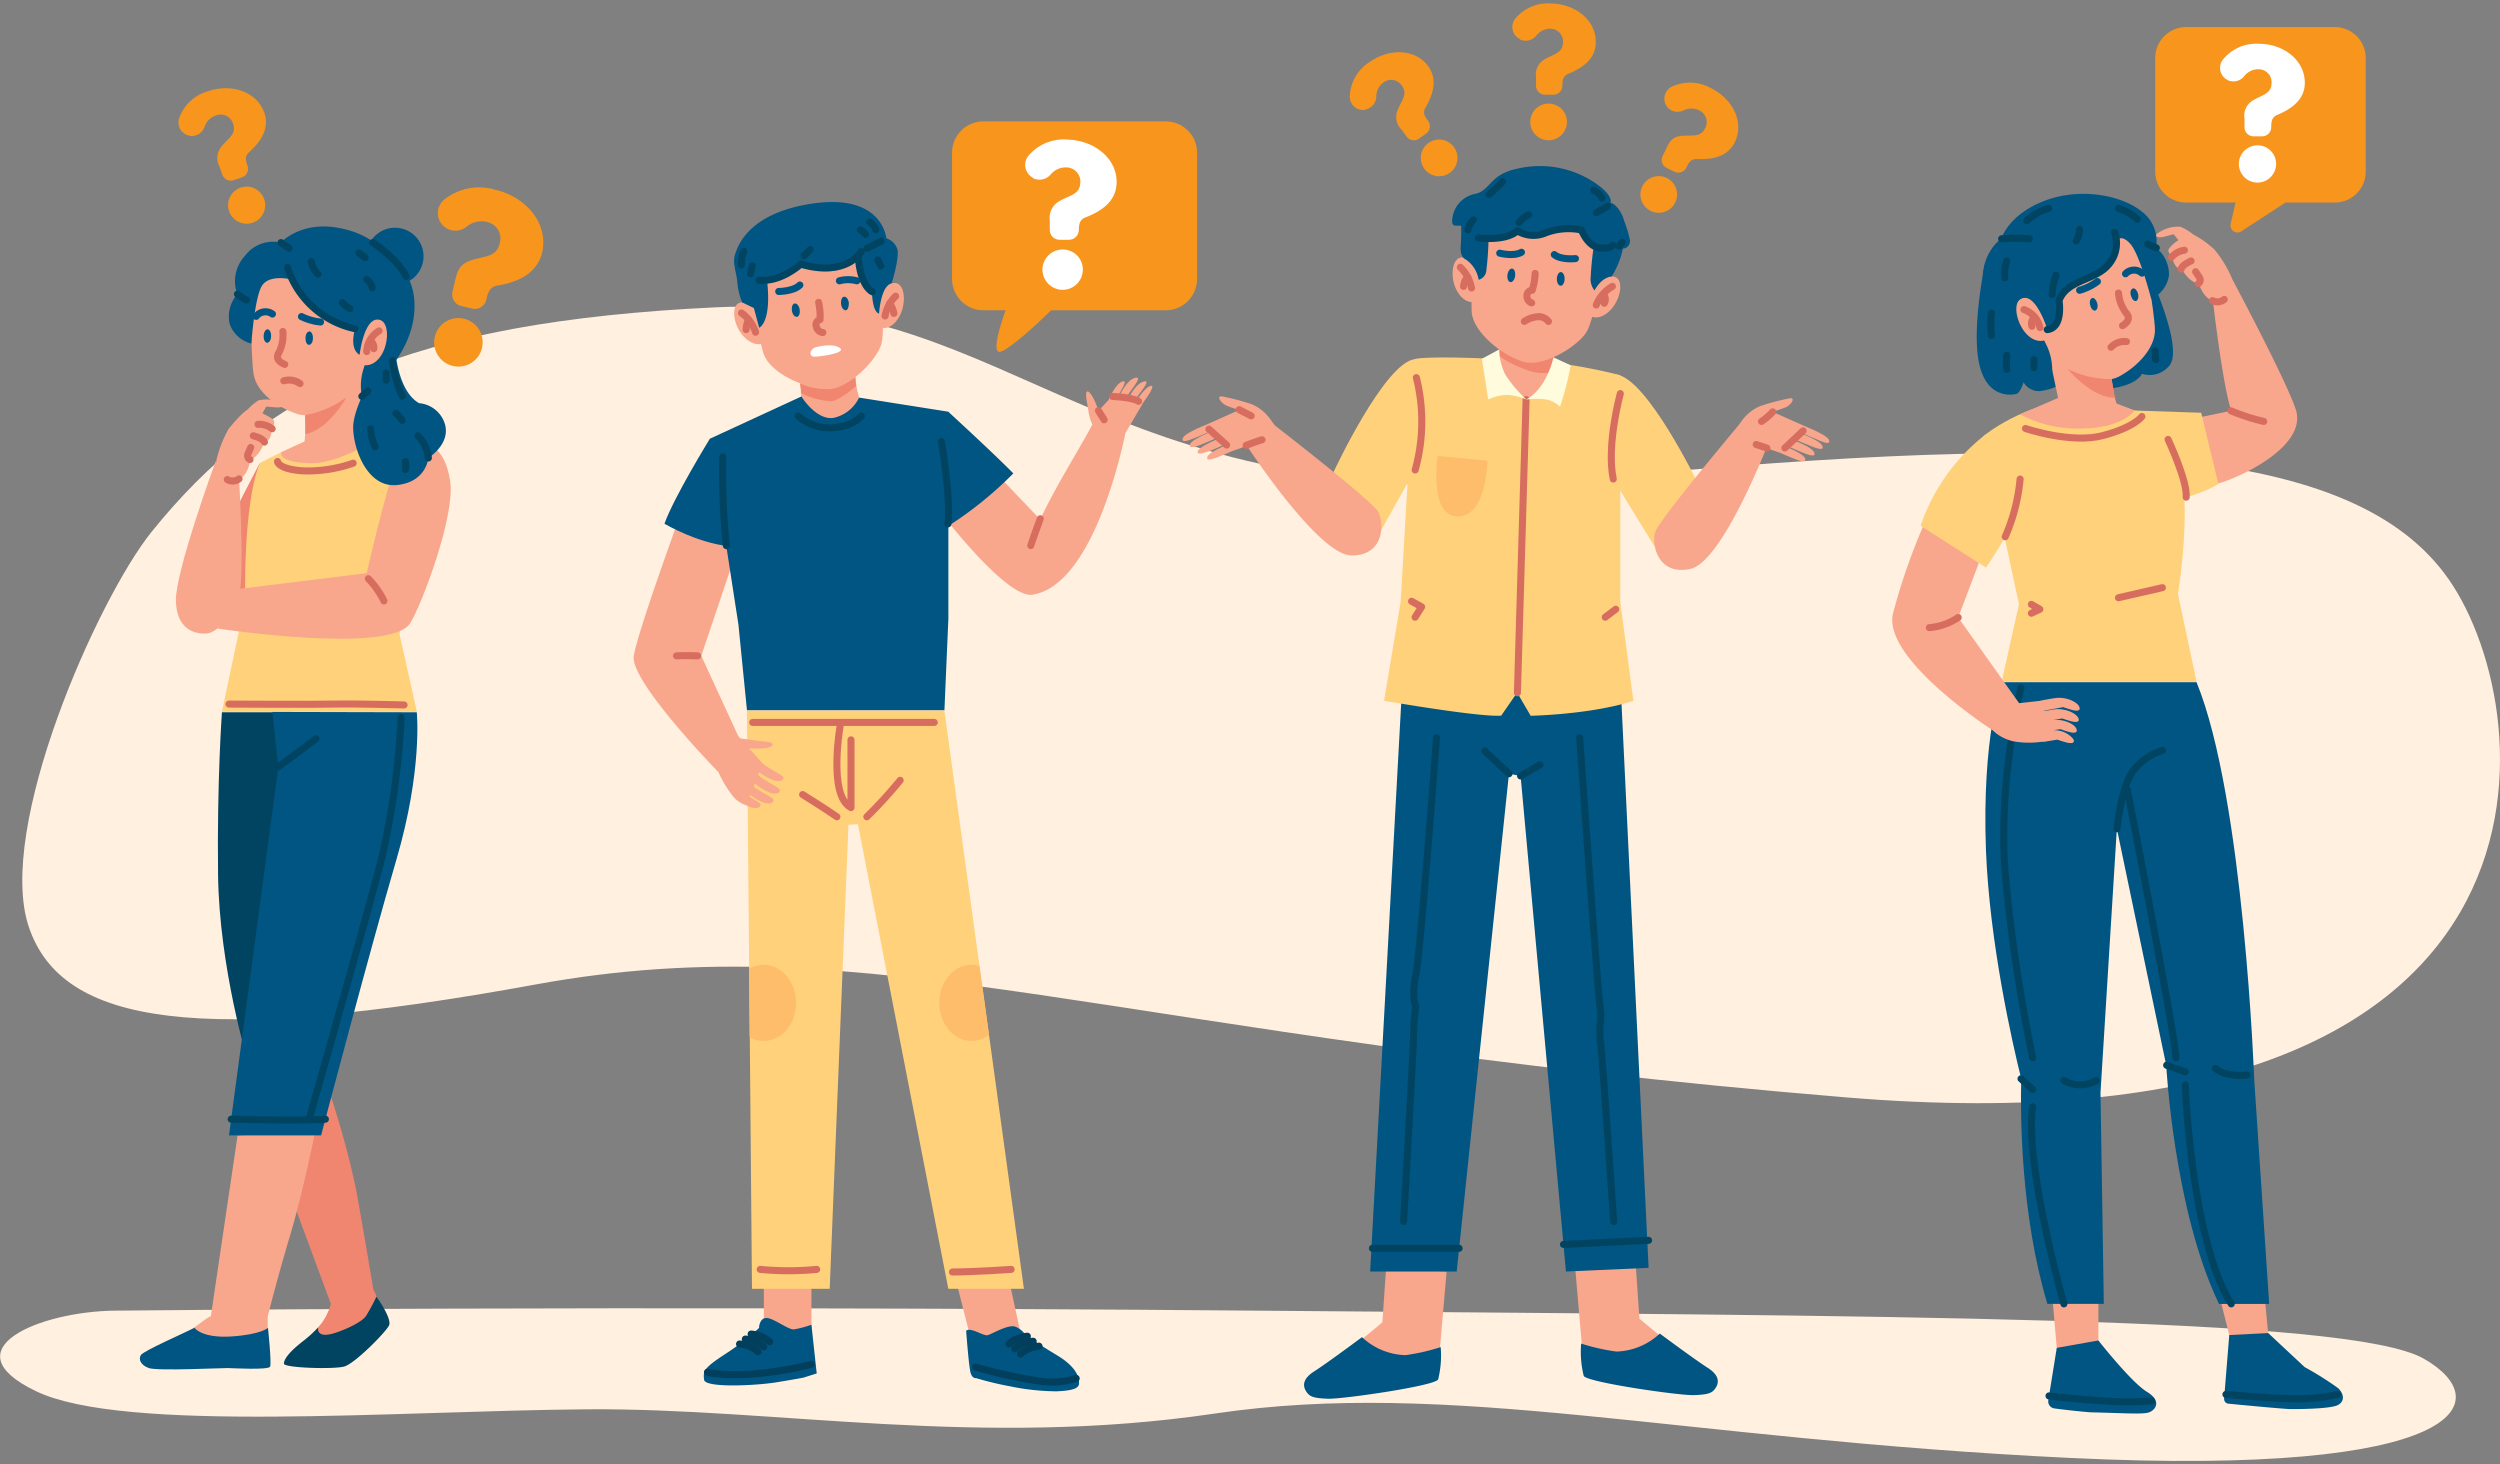 <svg id="Layer_1" data-name="Layer 1" xmlns="http://www.w3.org/2000/svg" viewBox="0 0 354.5 207.66"><rect x="0" y="0" width="354.5" height="207.66" fill="#808080" stroke="none"/><path d="M21.46,75.46c16.09-20,36.42-29.81,80-31.88s54,31.08,124.7,24.26S333.9,63,347.25,82.18s19.4,82.09-85.35,73.44S123.73,130.86,76,139.59s-67.22,5.83-71.92-8.17S13.86,84.93,21.46,75.46Z" style="fill:#fff0e0"/><path d="M16.34,185.85s71.16-.76,161.77,0,155,.78,165.58,6.81,6,16.77-50.08,14.08-87.83-11.26-121.33-6.3-62.1-.8-89-.6-65.66,3.42-78.16-2.56S5.72,185.94,16.34,185.85Z" style="fill:#fff0e0"/><path d="M165.33,17.21H139.47A4.46,4.46,0,0,0,135,21.67v17.9A4.46,4.46,0,0,0,139.47,44h3.12c-.83,2.33-1.77,5.51-1,5.87s5.08-3.53,7.45-5.87h16.26a4.46,4.46,0,0,0,4.45-4.46V21.67A4.46,4.46,0,0,0,165.33,17.21Z" style="fill:#f8951d"/><path d="M146.48,25.21a2.07,2.07,0,0,1-.64-3.14,6.6,6.6,0,0,1,5.65-2.27c3.73.14,7,2.72,6.84,6.23-.1,2.45-2,3.87-4.41,4.8-.87.34-.92,1-.95,1.86h0A1.4,1.4,0,0,1,151.52,34L150.2,34a1.4,1.4,0,0,1-1.34-1.45l0-1.32a2.7,2.7,0,0,1,1.28-2.67c1.56-.91,3-.93,3.05-2.7a2,2,0,0,0-1.94-2.12,2.75,2.75,0,0,0-2.26,1,2.09,2.09,0,0,1-2.56.5Zm7.06,13.17a2.86,2.86,0,1,1-2.75-3A2.83,2.83,0,0,1,153.54,38.38Z" style="fill:#fff"/><polygon points="135.48 181.25 137.46 189.06 140.1 189.65 144.72 189.06 143.03 181.25 135.48 181.25" style="fill:#f8a78c"/><path d="M137,188.7s.38,5.17.64,6,.77.72.77.72a46.11,46.11,0,0,0,4.82,1.16,33.44,33.44,0,0,0,6.59.71c2.3-.1,3.19-.41,3.19-1.16s-.26-2.22-3.09-3.93-4.45-2.82-4.45-2.82a3.12,3.12,0,0,0-1.51-1.26c-1-.36-3.31,1.05-3.91,1.21S137.66,188.15,137,188.7Z" style="fill:#005582"/><polygon points="108.31 182.23 108.31 188.3 112.41 189.46 115.06 188.3 115.06 182.23 108.31 182.23" style="fill:#f8a78c"/><path d="M107.64,188.3a36.68,36.68,0,0,1-4.87,3.75c-3,1.95-3.08,2.4-2.93,3.6s7.42.82,10.2.37,3.89-.67,3.89-.67l1.88-.6-.75-6.9a15.54,15.54,0,0,1-2.48.66c-.76.05-2.48-1.3-3.6-1.58S107.62,187.93,107.64,188.3Z" style="fill:#005582"/><path d="M163.2,54.71c-.58.1-1.42,1.19-1.86,1.82l-.27,0c.66-1,2.19-2.68,1.15-2.43s-1.82,1.69-2.15,2.28l-.33-.05c.64-1.09,2.39-3,1.26-2.76s-2,2.06-2.3,2.6l-.19,0c.61-1.06,1.46-2.36.61-2.06s-1.7,2.07-1.92,2.61c-.5.52-1.08,1.15-1.45,1.57-.33-1.29-1.17-2.88-1.57-2.78s0,1.63.14,2.67a6.38,6.38,0,0,0,.58,2c-1.31,2.61-5.3,8.88-7.39,13.49l-5.73-6-8.39,5s9.31,12.22,13,11.66c8.2-1.26,12.32-18.72,13.2-22.93h0l2.59-4.42h0S164,54.57,163.2,54.71Z" style="fill:#f8a78c"/><path d="M122.12,57.32l-3.11,3-5.44-2a14,14,0,0,0,0-2.58c0-.51-.09-1-.15-1.39-.13-.93-.28-1.54-.28-1.54l8.16-.39a5.24,5.24,0,0,0,0,1.06,8.13,8.13,0,0,0,.13,1.22A15.77,15.77,0,0,0,122.12,57.32Z" style="fill:#f8a78c"/><path d="M121.42,54.71c-.91.81-2.55,2.12-3.66,2.19a11.55,11.55,0,0,1-4.15-1.15c0-.51-.09-1-.15-1.39a7.13,7.13,0,0,0,4.19.67,9.86,9.86,0,0,0,3.64-1.54A8.13,8.13,0,0,0,121.42,54.71Z" style="fill:#f08570"/><path d="M106.19,39.34s1.2,8,2.07,10.76,5.74,5,9.13,5.1c2.87,0,7-4.14,7.61-6.5s-.25-12.92-.25-12.92S112.18,25.52,106.19,39.34Z" style="fill:#f8a78c"/><path d="M113.4,43.93c.07.54-.12,1-.43,1s-.61-.36-.68-.9.12-1,.43-1S113.33,43.39,113.4,43.93Z" style="fill:#005582"/><path d="M120.37,43c0,.54-.16,1-.46,1s-.6-.38-.65-.93.15-1,.46-1S120.32,42.45,120.37,43Z" style="fill:#005582"/><path d="M107.73,44.19s-2-1.87-3.07-1.16-.54,3.47,1,4.89,2.67.72,2.67.72Z" style="fill:#f8a78c"/><path d="M124.46,42s1.48-2.26,2.73-1.82,1.31,3.26.16,5-2.44,1.3-2.44,1.3Z" style="fill:#f8a78c"/><path d="M106.9,43.68l.75,2.79s1.8-.65,1.12-6.72c0,0,3.65-.56,4.77-2.29a15.92,15.92,0,0,0,4.83.43,7.65,7.65,0,0,0,3.28-1.61s.13,4.43,2,5.1c0,0,0,2.8,1,3.09,0,0,.21-3.89,1.8-4.34,0,0,1.15-3.66.78-4.84a2.37,2.37,0,0,0-1.55-1.49s-.49-6.35-10.34-4.95c-9.5,1.34-10.82,6.38-11.11,7.24-.41,1.24.21,2.46.33,4a9.5,9.5,0,0,0,.68,2.79Z" style="fill:#005582"/><polygon points="145.19 182.75 134.47 182.75 121.65 116.87 120.31 116.95 117.65 182.75 106.63 182.75 106.32 147.06 106.23 137.39 105.91 100.75 133.91 100.75 138.89 136.98 140.24 146.74 145.19 182.75" style="fill:#ffd17b"/><path d="M109.79,110.67c1.13.29,1.46-.25,1.21-.56s-2.45-1.38-3-2l-1.79-2a15.15,15.15,0,0,0,2.18,0c1.1-.08,1.89-.76.29-.93-1.17-.12-2.87-.36-3.71-.48l-.29-.33L99.44,93l5.2-15.44-8.32-4.14s-5.85,16-6.45,19.58,12,16.49,12,16.49v0a16.53,16.53,0,0,0,1.8,3.07,4.08,4.08,0,0,0,2.14,1.62h0a3.3,3.3,0,0,0,.75.32c1.12.28,1.46-.25,1.21-.56a10.41,10.41,0,0,0-1.48-.94l.11-.28a6.68,6.68,0,0,0,2,1.13c1.12.28,1.46-.25,1.21-.56s-1.95-1.13-2.72-1.75l.17-.43a7.47,7.47,0,0,0,2.24,1.34c1.12.28,1.46-.25,1.21-.56s-2.41-1.37-3-2l.16-.4A7.2,7.2,0,0,0,109.79,110.67Z" style="fill:#f8a78c"/><path d="M113.64,56.22l-13,6,4.07,26.35,1.21,12.14h28l.56-13V58.38l-12.66-2a5.26,5.26,0,0,1-3.64,2.88C115.7,59.6,113.64,56.22,113.64,56.22Z" style="fill:#005582"/><path d="M100.63,62.26s-5.06,8.22-6.41,12c0,0,5.24,3.15,10.42,3.3C104.64,77.52,105.09,66.2,100.63,62.26Z" style="fill:#005582"/><path d="M134.46,58.38s6.45,5.91,9.23,8.75a53.88,53.88,0,0,1-9.22,7.46S132,63.81,134.46,58.38Z" style="fill:#005582"/><path d="M110.42,41.33s2.1,0,3-.91" style="fill:none;stroke:#005582;stroke-linecap:round;stroke-linejoin:round"/><path d="M121.5,39.82a4.78,4.78,0,0,0-2.47,0" style="fill:none;stroke:#005582;stroke-linecap:round;stroke-linejoin:round"/><path d="M116.08,42.87a8.9,8.9,0,0,1,.2,2.45.75.75,0,0,0-.52,1,1,1,0,0,0,.92.83" style="fill:none;stroke:#d76d5f;stroke-linecap:round;stroke-linejoin:round"/><path d="M115.48,49.3s2.35-.75,3.55,0-2.79,1.28-3.55,1.28S114.76,49.7,115.48,49.3Z" style="fill:#fff"/><path d="M127,42a5.27,5.27,0,0,0-1.5,2.81" style="fill:none;stroke:#d76d5f;stroke-linecap:round;stroke-linejoin:round"/><path d="M126.75,44.44a3,3,0,0,0-.61-1.4" style="fill:none;stroke:#d76d5f;stroke-linecap:round;stroke-linejoin:round"/><path d="M105.14,44.38a5.47,5.47,0,0,1,2,2.73" style="fill:none;stroke:#d76d5f;stroke-linecap:round;stroke-linejoin:round"/><path d="M105.8,46.74a3.6,3.6,0,0,1,.35-1.43" style="fill:none;stroke:#d76d5f;stroke-linecap:round;stroke-linejoin:round"/><path d="M102.49,64.8A98.77,98.77,0,0,0,103,77.37" style="fill:none;stroke:#014461;stroke-linecap:round;stroke-linejoin:round"/><path d="M133.49,62.6s1.39,8.09.92,11.69" style="fill:none;stroke:#014461;stroke-linecap:round;stroke-linejoin:round"/><path d="M113.18,59a6.8,6.8,0,0,0,4.94,1.65c3-.22,4-1.65,4-1.65" style="fill:none;stroke:#014461;stroke-linecap:round;stroke-linejoin:round"/><path d="M98.93,93s-1.57-.07-3,0" style="fill:none;stroke:#d76d5f;stroke-linecap:round;stroke-linejoin:round"/><path d="M147.51,73.56s-1,2.69-1.35,3.81" style="fill:none;stroke:#d76d5f;stroke-linecap:round;stroke-linejoin:round"/><line x1="155.75" y1="58.22" x2="156.57" y2="59.53" style="fill:none;stroke:#d76d5f;stroke-linecap:round;stroke-linejoin:round"/><path d="M157.77,56.22s2.76.09,3.68.69" style="fill:none;stroke:#d76d5f;stroke-linecap:round;stroke-linejoin:round"/><line x1="106.73" y1="102.44" x2="132.48" y2="102.44" style="fill:none;stroke:#d76d5f;stroke-linecap:round;stroke-linejoin:round"/><path d="M119.21,102.44s-1.91,10.33,1.46,12.08v-9.61" style="fill:none;stroke:#d76d5f;stroke-linecap:round;stroke-linejoin:round"/><path d="M113.81,112.67s3.22,2,4.86,3.15" style="fill:none;stroke:#d76d5f;stroke-linecap:round;stroke-linejoin:round"/><path d="M122.92,115.82a64.9,64.9,0,0,0,4.72-5.17" style="fill:none;stroke:#d76d5f;stroke-linecap:round;stroke-linejoin:round"/><path d="M107.8,180a41.46,41.46,0,0,0,8,0" style="fill:none;stroke:#d76d5f;stroke-linecap:round;stroke-linejoin:round"/><path d="M143.38,180s-4.94.35-8.32.37" style="fill:none;stroke:#d76d5f;stroke-linecap:round;stroke-linejoin:round"/><path d="M100.32,194.58s1.63.5,6,.28a47.66,47.66,0,0,0,8.72-1.41" style="fill:none;stroke:#013f5c;stroke-linecap:round;stroke-linejoin:round"/><path d="M138.32,193.85a72.41,72.41,0,0,0,9.11,2,12.17,12.17,0,0,0,5.17-.39" style="fill:none;stroke:#013f5c;stroke-linecap:round;stroke-linejoin:round"/><path d="M104.87,190.58a4.48,4.48,0,0,1,2.62,1.09" style="fill:none;stroke:#013f5c;stroke-linecap:round;stroke-linejoin:round"/><path d="M105.69,189.88a4.48,4.48,0,0,1,2.62,1.09" style="fill:none;stroke:#013f5c;stroke-linecap:round;stroke-linejoin:round"/><path d="M106.51,189.17a4.5,4.5,0,0,1,2.63,1.09" style="fill:none;stroke:#013f5c;stroke-linecap:round;stroke-linejoin:round"/><path d="M147.33,190.89A4.5,4.5,0,0,0,144.7,192" style="fill:none;stroke:#013f5c;stroke-linecap:round;stroke-linejoin:round"/><path d="M146.5,190.19a4.51,4.51,0,0,0-2.62,1.08" style="fill:none;stroke:#013f5c;stroke-linecap:round;stroke-linejoin:round"/><path d="M145.68,189.48a4.48,4.48,0,0,0-2.62,1.09" style="fill:none;stroke:#013f5c;stroke-linecap:round;stroke-linejoin:round"/><line x1="124.94" y1="34.19" x2="122.98" y2="35.2" style="fill:none;stroke:#014461;stroke-linecap:round;stroke-linejoin:round"/><path d="M122.13,35.65s-2,3.72-8.59,1.81c0,0-2.81,2.6-5.91,2.27" style="fill:none;stroke:#014461;stroke-linecap:round;stroke-linejoin:round"/><path d="M123.7,41.38s-1.74-.72-2-5.1" style="fill:none;stroke:#014461;stroke-linecap:round;stroke-linejoin:round"/><path d="M105.46,35.65a4.72,4.72,0,0,0-.32,1.91" style="fill:none;stroke:#014461;stroke-linecap:round;stroke-linejoin:round"/><path d="M106.69,37.71a8.05,8.05,0,0,0-.27,1.12" style="fill:none;stroke:#014461;stroke-linecap:round;stroke-linejoin:round"/><line x1="124.46" y1="36.85" x2="124.9" y2="37.71" style="fill:none;stroke:#014461;stroke-linecap:round;stroke-linejoin:round"/><path d="M123.33,31.49s.79.6.86,1.09" style="fill:none;stroke:#014461;stroke-linecap:round;stroke-linejoin:round"/><path d="M122,32.58a3.28,3.28,0,0,1,.73.64" style="fill:none;stroke:#014461;stroke-linecap:round;stroke-linejoin:round"/><line x1="114" y1="36.28" x2="114.88" y2="35.39" style="fill:none;stroke:#014461;stroke-linecap:round;stroke-linejoin:round"/><path d="M112.87,142.2c0,3-2,5.4-4.57,5.4a3.87,3.87,0,0,1-2-.54l-.09-9.67a4,4,0,0,1,2.07-.58C110.83,136.81,112.87,139.22,112.87,142.2Z" style="fill:#fdbd6b"/><path d="M140.24,146.73a4,4,0,0,1-2.48.87c-2.52,0-4.57-2.42-4.57-5.4s2.05-5.39,4.57-5.39a3.86,3.86,0,0,1,1.13.17Z" style="fill:#fdbd6b"/><path d="M215.49,5.52a1.89,1.89,0,0,1-.65-2.84A6,6,0,0,1,219.93.49c3.4.06,6.41,2.33,6.35,5.53,0,2.23-1.71,3.56-3.91,4.45-.77.33-.81,1-.82,1.71h0a1.27,1.27,0,0,1-1.29,1.25l-1.2,0a1.27,1.27,0,0,1-1.25-1.29l0-1.2a2.45,2.45,0,0,1,1.11-2.46c1.39-.86,2.69-.9,2.72-2.51a1.82,1.82,0,0,0-1.81-1.9,2.51,2.51,0,0,0-2,1,1.89,1.89,0,0,1-2.32.51Zm6.7,11.83a2.6,2.6,0,1,1-2.56-2.66A2.59,2.59,0,0,1,222.19,17.35Z" style="fill:#f8951d"/><path d="M236.42,15.17a1.88,1.88,0,0,1,.6-2.85,6,6,0,0,1,5.54.15c3.06,1.47,4.84,4.8,3.45,7.68-1,2-3,2.51-5.42,2.4-.84,0-1.14.53-1.46,1.21h0a1.27,1.27,0,0,1-1.7.59l-1.08-.52a1.27,1.27,0,0,1-.59-1.7l.52-1.08c.43-.9.83-1.62,2-1.77,1.63-.19,2.83.31,3.53-1.14a1.82,1.82,0,0,0-.85-2.48,2.5,2.5,0,0,0-2.25,0,1.9,1.9,0,0,1-2.32-.51Zm1.13,13.54a2.6,2.6,0,1,1-1.22-3.48A2.6,2.6,0,0,1,237.55,28.71Z" style="fill:#f8951d"/><path d="M193.64,15.56a1.88,1.88,0,0,1-2.24-1.86,6,6,0,0,1,2.7-4.83c2.73-2,6.5-2.06,8.41.51,1.32,1.79.8,3.87-.39,5.91-.42.74-.06,1.26.39,1.86h0a1.28,1.28,0,0,1-.27,1.78l-1,.71a1.27,1.27,0,0,1-1.78-.26l-.72-1a2.47,2.47,0,0,1-.61-2.63c.58-1.53,1.58-2.36.62-3.65a1.82,1.82,0,0,0-2.59-.4,2.49,2.49,0,0,0-1,2,1.9,1.9,0,0,1-1.53,1.82Zm12.52,5.29a2.6,2.6,0,1,1-3.65-.54A2.6,2.6,0,0,1,206.16,20.85Z" style="fill:#f8951d"/><polygon points="196.55 179.79 196.02 187.51 188.57 193.68 190 195.78 204 193.3 205.13 180.3 196.55 179.79" style="fill:#f8a78c"/><path d="M193.13,189.61a9.4,9.4,0,0,0,6.16,2.55,28.43,28.43,0,0,0,5-1.14,14.06,14.06,0,0,1-.36,4.57c-.3.91-13.61,2.83-15.65,2.75s-2.55-.3-3-.94-.82-1.73,1.06-2.93S193.13,189.61,193.13,189.61Z" style="fill:#005582"/><polygon points="231.94 179.28 232.47 187 239.92 193.17 238.49 195.27 224.49 192.79 223.36 179.79 231.94 179.28" style="fill:#f8a78c"/><path d="M235.36,189.1a9.39,9.39,0,0,1-6.15,2.55,28.55,28.55,0,0,1-5-1.13,14.07,14.07,0,0,0,.36,4.57c.3.9,13.62,2.82,15.65,2.74s2.55-.3,3-.94.82-1.73-1.06-2.93S235.36,189.1,235.36,189.1Z" style="fill:#005582"/><polygon points="198.88 96.23 194.29 180.3 206.56 180.3 213.97 109.72 215.62 110.03 222.05 180.3 233.77 179.78 229.76 96.23 198.88 96.23" style="fill:#005582"/><path d="M229.76,85.37V53.21a73.28,73.28,0,0,0-17.37-2.3s-9.41-.49-11.78,0l-2,34.46-2.35,14s13.45,2.34,16.61,2.11l2.26-3.27,1.92,3.29s8.69-.18,14.56-2.13Z" style="fill:#ffd17b"/><path d="M220.06,52.78a15.3,15.3,0,0,0,.06,1.74l-3.72,2.13-4.69-3.28a14.34,14.34,0,0,0,.68-2.45l.09-.51c.05-.3.08-.59.11-.86.08-.71.11-1.24.11-1.45a.62.62,0,0,0,0-.09l.54.12,7.34,1.53a5.3,5.3,0,0,0-.31,1,7.08,7.08,0,0,0-.17,1.2C220.08,52.18,220.06,52.49,220.06,52.78Z" style="fill:#f8a78c"/><path d="M189.1,66.93s7.21-15.48,11.51-16C206.14,50.23,202,64.2,202,64.2L195.2,76.33Z" style="fill:#ffd17b"/><path d="M240.75,68.51s-7.21-14.86-11.51-15.39c-5.53-.68-1.43,13.29-1.43,13.29l6.84,11.13Z" style="fill:#ffd17b"/><path d="M195.42,72.57c-.79-1.44-11.94-10.14-14.64-12.24h0l-.74-1a6.13,6.13,0,0,0-2.52-2,32,32,0,0,0-4.29-1.13c-.83,0,0,1,.64,1.29s1.84.65,1.84.65l-4.93,2.2s-2.81,1.08-3.06,1.81.9.28,1.94-.14c.78-.31,1.61-.69,2-.86l.09.08c-.35.13-2.79,1.11-3,1.8s.91.28,1.95-.14c.75-.31,1.55-.67,2-.85l.16.15c-.54.22-2.73,1.12-3,1.77s.9.28,2-.14c.7-.29,1.45-.63,1.87-.81l.13.12c-.79.33-2.46,1.09-2.65,1.65-.26.73.9.28,1.95-.15.56-.23,1.15-.49,1.58-.68h0s.95-.29,2.06-.75c.46.7,10.25,15.57,14.87,15.57S196.32,74.22,195.42,72.57Z" style="fill:#f8a78c"/><path d="M259.36,62.42c-.25-.73-3.06-1.82-3.06-1.82l-4.93-2.2s1.2-.39,1.84-.64,1.47-1.33.64-1.29a30.21,30.21,0,0,0-4.29,1.13,6.13,6.13,0,0,0-2.52,2l-.52.71c-2,2.41-11.34,13.56-11.82,15.16-.54,1.79.41,6.19,5,5.2,3.89-.84,9.18-13.19,10.79-17.17,1,.42,1.89.69,1.89.69h0l1.59.68c1.05.43,2.2.88,2,.14-.19-.55-1.86-1.31-2.65-1.64l.13-.13c.41.19,1.16.53,1.87.81,1,.43,2.2.88,1.95.15s-2.41-1.56-2.95-1.77l.16-.15c.4.18,1.2.54,2,.84,1,.43,2.2.88,1.94.14s-2.68-1.66-3-1.79l.09-.08c.38.17,1.21.54,2,.86C258.46,62.7,259.61,63.15,259.36,62.42Z" style="fill:#f8a78c"/><path d="M200.84,53.55a25.55,25.55,0,0,1-.17,13.09" style="fill:none;stroke:#d76d5f;stroke-linecap:round;stroke-linejoin:round"/><path d="M229.76,55.81s-2,7.32-1,12.12" style="fill:none;stroke:#d76d5f;stroke-linecap:round;stroke-linejoin:round"/><polyline points="200.16 85.26 201.59 86.05 200.66 87.52" style="fill:none;stroke:#d76d5f;stroke-linecap:round;stroke-linejoin:round"/><line x1="229.11" y1="86.39" x2="227.62" y2="87.52" style="fill:none;stroke:#d76d5f;stroke-linecap:round;stroke-linejoin:round"/><line x1="216.4" y1="56.65" x2="215.17" y2="98.24" style="fill:none;stroke:#d76d5f;stroke-linecap:round;stroke-linejoin:round"/><path d="M220.59,49.66a5.3,5.3,0,0,0-.31,1,7.08,7.08,0,0,0-.17,1.2c0,.32-.05.63-.05.92a6.68,6.68,0,0,1-3.91-.45,15.4,15.4,0,0,1-3.67-1.92c.05-.3.08-.59.11-.86.08-.71.11-1.24.11-1.45l.55,0Z" style="fill:#f08570"/><path d="M209.38,33.41s-.85,8-.7,10.79,4.23,6.24,7.45,7.13c2.73.75,7.67-2.23,8.88-4.32s3-12.4,3-12.4S218.52,21.7,209.38,33.41Z" style="fill:#f8a78c"/><path d="M209.64,38.41s-1.41-2.27-2.64-1.86-1.38,3.18-.28,4.91,2.37,1.35,2.37,1.35Z" style="fill:#f8a78c"/><path d="M226.17,40.44s2-1.79,3.06-1.06.44,3.43-1.09,4.8-2.65.64-2.65.64Z" style="fill:#f8a78c"/><path d="M215.11,23.93c-3.83.79-3.78,3.05-5.86,3.55A4,4,0,0,0,206,30.64c-.28,1.36.17,1.36.57,1.36h.62s.05,1.32-.06,2.93.71,1.86.71,1.86a4.27,4.27,0,0,1,1.83,2.88,1.47,1.47,0,0,0,1.07-1.13,44.84,44.84,0,0,0,.34-4.68,9.61,9.61,0,0,0,4.12-1.18,3.22,3.22,0,0,0,2.09.56c1.46,0,5.75-1.41,6.94-.68A5,5,0,0,0,226,34.88a46.79,46.79,0,0,0-.46,4.79,2.67,2.67,0,0,0,.56,1.52s.91-1.84,2.44-2a11.79,11.79,0,0,0,1.58-3.93,1.07,1.07,0,0,0,1-1.24,17.09,17.09,0,0,0-.84-2.76c-.29-1.19-1.25-2.43-1.92-2.49,0,0,.62-1-2.43-3A14,14,0,0,0,215.11,23.93Z" style="fill:#005582"/><path d="M212.59,49.55a8.46,8.46,0,0,0,.85,3.55,18.4,18.4,0,0,0,3,3.55,8,8,0,0,0-2.89-.65,6.84,6.84,0,0,0-2.52.65l-.9-5.77Z" style="fill:#fffbdd"/><path d="M220.28,50.67s-.89,4.37-3.88,6a9.4,9.4,0,0,1,3,0,4.13,4.13,0,0,1,1.81,1,38.86,38.86,0,0,0,1.51-5.87Z" style="fill:#fffbdd"/><path d="M207.08,37.9a5.51,5.51,0,0,1,1.58,2.94" style="fill:none;stroke:#d76d5f;stroke-linecap:round;stroke-linejoin:round"/><path d="M207.53,40.61s.07-1,.62-1.24" style="fill:none;stroke:#d76d5f;stroke-linecap:round;stroke-linejoin:round"/><path d="M228.64,40.61a5.32,5.32,0,0,0-2.29,2.64" style="fill:none;stroke:#d76d5f;stroke-linecap:round;stroke-linejoin:round"/><path d="M227.49,43a1.11,1.11,0,0,0,0-1.09" style="fill:none;stroke:#d76d5f;stroke-linecap:round;stroke-linejoin:round"/><ellipse cx="214.31" cy="39.05" rx="0.97" ry="0.55" transform="translate(148.41 246.68) rotate(-82.72)" style="fill:#005582"/><path d="M212.66,35.9s2,.52,3.08-.13" style="fill:none;stroke:#005582;stroke-linecap:round;stroke-linejoin:round"/><ellipse cx="221.31" cy="39.55" rx="0.97" ry="0.55" transform="translate(177.83 260.12) rotate(-88.98)" style="fill:#005582"/><path d="M223.4,36.67s-2.06.23-3-.57" style="fill:none;stroke:#005582;stroke-linecap:round;stroke-linejoin:round"/><path d="M217.68,38.77a8.79,8.79,0,0,1-.42,2.39.75.75,0,0,0-.74.79,1,1,0,0,0,.67,1" style="fill:none;stroke:#d76d5f;stroke-linecap:round;stroke-linejoin:round"/><path d="M216.15,45.58a3.93,3.93,0,0,1,2.17-.68,1.84,1.84,0,0,1,1.25.68" style="fill:none;stroke:#d76d5f;stroke-linecap:round;stroke-linejoin:round"/><line x1="175.71" y1="58.09" x2="177.42" y2="58.97" style="fill:none;stroke:#d76d5f;stroke-linecap:round;stroke-linejoin:round"/><line x1="171.42" y1="60.85" x2="173.94" y2="63.11" style="fill:none;stroke:#d76d5f;stroke-linecap:round;stroke-linejoin:round"/><path d="M176.71,63.15s2-.76,2.24-.79" style="fill:none;stroke:#d76d5f;stroke-linecap:round;stroke-linejoin:round"/><line x1="250.53" y1="63.53" x2="249.03" y2="63.03" style="fill:none;stroke:#d76d5f;stroke-linecap:round;stroke-linejoin:round"/><line x1="255.68" y1="61.09" x2="253.09" y2="63.53" style="fill:none;stroke:#d76d5f;stroke-linecap:round;stroke-linejoin:round"/><path d="M251.37,58.4a9,9,0,0,1-1.59,1.36" style="fill:none;stroke:#d76d5f;stroke-linecap:round;stroke-linejoin:round"/><line x1="194.61" y1="177.01" x2="206.9" y2="177.01" style="fill:none;stroke:#014461;stroke-linecap:round;stroke-linejoin:round"/><line x1="221.7" y1="176.46" x2="233.77" y2="175.88" style="fill:none;stroke:#014461;stroke-linecap:round;stroke-linejoin:round"/><path d="M203.7,104.6s-2.27,30.47-2.94,33.67,0,4.4,0,4.4a33.32,33.32,0,0,0-.3,3.61c.08.6-1.43,26.93-1.43,26.93" style="fill:none;stroke:#014461;stroke-linecap:round;stroke-linejoin:round"/><path d="M224,104.6s2.56,36.11,2.86,37.92a8.74,8.74,0,0,1,0,3.1,17.4,17.4,0,0,0,.13,2.46c.17,1.06,1.83,25.13,1.83,25.13" style="fill:none;stroke:#014461;stroke-linecap:round;stroke-linejoin:round"/><line x1="213.97" y1="109.72" x2="210.54" y2="106.48" style="fill:none;stroke:#014461;stroke-linecap:round;stroke-linejoin:round"/><line x1="215.62" y1="110.03" x2="218.37" y2="108.44" style="fill:none;stroke:#014461;stroke-linecap:round;stroke-linejoin:round"/><path d="M203.85,64.65l7.07.67s-.08,7.91-4.21,7.91S203.85,64.65,203.85,64.65Z" style="fill:#fdbd6b"/><line x1="227.98" y1="29.23" x2="226.35" y2="30.17" style="fill:none;stroke:#014461;stroke-linecap:round;stroke-linejoin:round"/><path d="M209.64,33.73s3.84.53,5.53-1a4.33,4.33,0,0,0,4,.29,9.15,9.15,0,0,1,5.08-.41s.86,2.3,2.52,2.52,1.92-.34,1.92-.34" style="fill:none;stroke:#014461;stroke-linecap:round;stroke-linejoin:round"/><line x1="230.03" y1="34.37" x2="229.58" y2="34.9" style="fill:none;stroke:#014461;stroke-linecap:round;stroke-linejoin:round"/><path d="M208.15,32.6a3.08,3.08,0,0,1,.78-1.43" style="fill:none;stroke:#014461;stroke-linecap:round;stroke-linejoin:round"/><path d="M227.16,28.09A2.35,2.35,0,0,0,226,27" style="fill:none;stroke:#014461;stroke-linecap:round;stroke-linejoin:round"/><path d="M211.15,27.56a19.1,19.1,0,0,0,1.91-1.81" style="fill:none;stroke:#014461;stroke-linecap:round;stroke-linejoin:round"/><path d="M215.4,31.55a3.41,3.41,0,0,1,1.35-1.09" style="fill:none;stroke:#014461;stroke-linecap:round;stroke-linejoin:round"/><path d="M27,19.26a1.9,1.9,0,0,1-1.6-2.48,6.07,6.07,0,0,1,4.09-3.84c3.27-1.13,6.91,0,8,3.07.73,2.13-.41,4-2.19,5.59-.63.58-.44,1.2-.2,1.92h0a1.27,1.27,0,0,1-.79,1.63l-1.16.4a1.28,1.28,0,0,1-1.63-.8l-.4-1.15a2.49,2.49,0,0,1,.21-2.72c1-1.31,2.25-1.8,1.72-3.34a1.83,1.83,0,0,0-2.38-1.18A2.54,2.54,0,0,0,29,18a1.92,1.92,0,0,1-2,1.28Zm10.47,9a2.63,2.63,0,1,1-3.36-1.65A2.62,2.62,0,0,1,37.45,28.22Z" style="fill:#f8951d"/><path d="M52.94,182.86c-.32-1.94-1.29-7.78-2.46-14.25a123.86,123.86,0,0,0-5.29-18l-8.49,6.67,10.22,27.62a8.81,8.81,0,0,1-1.31,2.73c-1,1.14-1.32,1.61-1.32,1.61a16.26,16.26,0,0,0,3.78.68c1.57,0,5.65-3.61,5.83-4.27A8.35,8.35,0,0,0,52.94,182.86Z" style="fill:#f08570"/><path d="M45.12,188.23a20,20,0,0,1-2.4,2.14c-1.8,1.44-2.46,2.4-2.46,3s7,.82,8.53.41,5.89-4.86,6.37-5.82-1.78-4.1-1.78-4.1a28.75,28.75,0,0,1-1.46,2.72c-.6.9-2.83,1.9-4.17,2.35C44.69,190,45.12,188.23,45.12,188.23Z" style="fill:#014461"/><path d="M31.47,101s-.71,9.76-.55,23,4.27,26.69,4.27,26.69l10.53-3.23L44.94,101Z" style="fill:#014461"/><path d="M36.83,65.68s-4.89,9.21-6.26,12.75,2.46,8,2.46,8l2.85-2.69S37.46,68.75,36.83,65.68Z" style="fill:#f08570"/><path d="M36.83,65.68S45.25,61,52.26,59.85s9.29,2.91,9.29,2.91l-4.9,27.17,2.46,11H31.47l3.31-15.67S34.39,71.82,36.83,65.68Z" style="fill:#ffd17b"/><path d="M35.55,41.34s0,9.14.41,11.71,3.34,4.75,6.27,5.67,8-2.63,8.94-4.67S52.73,42,52.73,42,39.41,34.77,35.55,41.34Z" style="fill:#f8a78c"/><path d="M43.14,57.83A18.58,18.58,0,0,1,43,63.77l8.17-2.84.2-7.48Z" style="fill:#f8a78c"/><path d="M50.9,47.32s1.46-2.81,3.26-1.86.92,4.63-.25,5.88-2.92.09-2.92.09Z" style="fill:#f8a78c"/><path d="M43.26,58.86a14,14,0,0,0,5.87-2.52S46.56,61,43.3,61.54Z" style="fill:#f08570"/><path d="M41.22,39.61a13.9,13.9,0,0,0,4,4.56,11,11,0,0,0,5.14,2.44s-.92,2.76.63,3.71c0,0,.61-5.33,2.73-5s1.24,6.55-2,6.49a8.09,8.09,0,0,0-.41,4.42s6.49-4.74,7.36-11.26S55,36.48,55,36.48s-1.6-3.18-7-4.17-8.18,2.09-8.18,2.09a4.94,4.94,0,0,0-5.05,1.84,5.3,5.3,0,0,0-1.12,5.47,4.84,4.84,0,0,0-1.09,4.2,4.37,4.37,0,0,0,3.08,2.81s.45-6.4,1.47-8.14S41.22,39.61,41.22,39.61Z" style="fill:#005582"/><path d="M40.11,47a5.61,5.61,0,0,1-.56,3c-.74,1.15.83,1.67.83,1.67" style="fill:none;stroke:#d76d5f;stroke-linecap:round;stroke-linejoin:round"/><path d="M36.32,44.86a1.68,1.68,0,0,1,2.31-.33" style="fill:none;stroke:#005582;stroke-linecap:round;stroke-linejoin:round"/><path d="M42.75,44.89a7.77,7.77,0,0,0,2.7.77" style="fill:none;stroke:#005582;stroke-linecap:round;stroke-linejoin:round"/><path d="M53.75,46.92A3.61,3.61,0,0,0,52,49.85" style="fill:none;stroke:#d76d5f;stroke-linecap:round;stroke-linejoin:round"/><path d="M60.69,63.08s2.44.31,3.15,5.2-4,17.39-5.67,20.08c-2.76,4.48-27.25.78-27.25.78l1.34-5.43L52,81.27s2.51-11,4-15S60.69,63.08,60.69,63.08Z" style="fill:#f8a78c"/><path d="M53,49.45a1.2,1.2,0,0,0-.49-1.15" style="fill:none;stroke:#d76d5f;stroke-linecap:round;stroke-linejoin:round"/><path d="M44.37,48c0,.52-.28.92-.57.9s-.5-.44-.48-1,.28-.91.57-.9S44.4,47.48,44.37,48Z" style="fill:#005582"/><path d="M38.44,47.7c0,.51-.28.91-.57.9s-.51-.44-.48-1,.28-.91.57-.9S38.47,47.19,38.44,47.7Z" style="fill:#005582"/><path d="M40.24,54a2.67,2.67,0,0,1,2.3.39" style="fill:none;stroke:#d76d5f;stroke-linecap:round;stroke-linejoin:round"/><circle cx="56" cy="36.34" r="4.05" transform="translate(4.31 78.58) rotate(-72.23)" style="fill:#005582"/><path d="M32.43,60.8s2-2.48,2.75-2.72,3.46,1.15,3.66,1.56-.28,1.16-.28,1.16-.12,1.41-.59,1.65l-.47.24s-.75,2.12-2,2.48c0,0-.28,2.48-1.85,2.83l-3-2.56A16.45,16.45,0,0,1,32.43,60.8Z" style="fill:#f8a78c"/><path d="M34.58,58.69a8.87,8.87,0,0,1,2.05-1.91,5,5,0,0,1,3.54.47c.26.36-.25.59-1.18.51s-1.24-.11-1.24-.11l-.67,1.21Z" style="fill:#f8a78c"/><path d="M30.57,65.44s-5.74,15.67-5.63,19.77,2.73,4.72,4.3,4.62,3.72-2.42,4.62-5.25,0-17.33,0-17.33Z" style="fill:#f8a78c"/><path d="M52.23,82.06a12.14,12.14,0,0,1,2.21,3.15" style="fill:none;stroke:#d76d5f;stroke-linecap:round;stroke-linejoin:round"/><path d="M32.23,68a1.49,1.49,0,0,0,1.67-.1" style="fill:none;stroke:#d76d5f;stroke-linecap:round;stroke-linejoin:round"/><path d="M35.45,65.17a.64.64,0,0,1-.3-.8l.4-.92" style="fill:none;stroke:#d76d5f;stroke-linecap:round;stroke-linejoin:round"/><path d="M35.91,61.79s1.36.32,1.59.9" style="fill:none;stroke:#d76d5f;stroke-linecap:round;stroke-linejoin:round"/><path d="M36.59,60.17a2.91,2.91,0,0,1,2,.63" style="fill:none;stroke:#d76d5f;stroke-linecap:round;stroke-linejoin:round"/><path d="M44.69,160.44l-11,.57-3.79,25.62c-1.18.54-2.46,2.05-5.19,3.11-2.15.83-1.62,1.19-2.07,2a2.23,2.23,0,0,0,0,1.81H37.05a.93.93,0,0,0,.91-.92c0-1.46,0-4.31,0-5.94.29-1.15,1.44-5.7,3.1-11.25C43,169,44.69,160.44,44.69,160.44Z" style="fill:#f8a78c"/><path d="M27.58,188.29s1,1.49,5.22,1.22S38,188.29,38,188.29s.53,5,.3,5.5-5.3.22-6,.2-10,.44-11.2,0-1.49-1.27-1.12-1.85S26,189.07,27.58,188.29Z" style="fill:#005582"/><path d="M39.87,64.14s-.52,1.49,4.27,1.54S55.65,60.8,55.65,60.8l-4.1-.32L43,62.69Z" style="fill:#f8a78c"/><path d="M56.07,49.85s.36,5.64,3.36,7.32a4.19,4.19,0,0,1,3.67,3c.79,2.83-2.36,4.77-2.36,4.77s-.26,3.42-4.46,3.84-6.2-5.15-6.2-8.19S53.76,50.88,56.07,49.85Z" style="fill:#005582"/><path d="M59.1,101s.85,8.14-2.88,20.86S45.53,161,45.53,161H32.47l7-52.25-.85-7.8Z" style="fill:#005582"/><line x1="44.81" y1="104.77" x2="39.43" y2="108.76" style="fill:none;stroke:#014461;stroke-linecap:round;stroke-linejoin:round"/><path d="M56.88,101.74a112.81,112.81,0,0,1-2.7,19.74c-2.25,8.77-10.35,37.22-10.35,37.22" style="fill:none;stroke:#014461;stroke-linecap:round;stroke-linejoin:round"/><path d="M32.78,158.7s10.56.28,13.36,0" style="fill:none;stroke:#014461;stroke-linecap:round;stroke-linejoin:round"/><path d="M39.35,65.44s.06,1.1,3.66,1.33a19.42,19.42,0,0,0,7.07-1.09" style="fill:none;stroke:#d76d5f;stroke-linecap:round;stroke-linejoin:round"/><path d="M40.77,37.93a12.87,12.87,0,0,0,9.57,8.68" style="fill:none;stroke:#014461;stroke-linecap:round;stroke-linejoin:round"/><line x1="39.84" y1="34.4" x2="41" y2="35.2" style="fill:none;stroke:#014461;stroke-linecap:round;stroke-linejoin:round"/><path d="M33.67,41.71a7,7,0,0,0,1.29.83" style="fill:none;stroke:#014461;stroke-linecap:round;stroke-linejoin:round"/><path d="M52.85,34.4s3.48,2.21,4.74,4.82" style="fill:none;stroke:#014461;stroke-linecap:round;stroke-linejoin:round"/><path d="M52,39.63a1.93,1.93,0,0,1,.77,1.16" style="fill:none;stroke:#014461;stroke-linecap:round;stroke-linejoin:round"/><line x1="50.9" y1="35.86" x2="51.78" y2="36.53" style="fill:none;stroke:#014461;stroke-linecap:round;stroke-linejoin:round"/><path d="M55.65,51.16a17.09,17.09,0,0,0,1.39,5" style="fill:none;stroke:#014461;stroke-linecap:round;stroke-linejoin:round"/><line x1="51.31" y1="56.2" x2="52.15" y2="55.45" style="fill:none;stroke:#014461;stroke-linecap:round;stroke-linejoin:round"/><line x1="54.76" y1="52.87" x2="54.76" y2="53.91" style="fill:none;stroke:#014461;stroke-linecap:round;stroke-linejoin:round"/><path d="M59.24,61.79a5,5,0,0,1,1.5,3.15" style="fill:none;stroke:#014461;stroke-linecap:round;stroke-linejoin:round"/><path d="M57.48,65.44a2.49,2.49,0,0,1,0,1.12" style="fill:none;stroke:#014461;stroke-linecap:round;stroke-linejoin:round"/><path d="M52.54,60.8a7.49,7.49,0,0,0,.65,2.57" style="fill:none;stroke:#014461;stroke-linecap:round;stroke-linejoin:round"/><path d="M56.14,58.61a4.93,4.93,0,0,1,.9,1" style="fill:none;stroke:#014461;stroke-linecap:round;stroke-linejoin:round"/><path d="M44.14,37.09a3.35,3.35,0,0,0,.94,1.79" style="fill:none;stroke:#014461;stroke-linecap:round;stroke-linejoin:round"/><path d="M48.55,42.91a4.63,4.63,0,0,0,1.06.87" style="fill:none;stroke:#014461;stroke-linecap:round;stroke-linejoin:round"/><path d="M32.47,99.84s11.93.07,14.94,0,9.89.12,9.89.12" style="fill:none;stroke:#d76d5f;stroke-linecap:round;stroke-linejoin:round"/><path d="M63,32.15a2.49,2.49,0,0,1,0-3.85,7.94,7.94,0,0,1,7.2-1.4c4.39,1,7.64,4.81,6.67,8.94C76.15,38.7,73.6,40,70.51,40.5c-1.1.2-1.32,1-1.55,2h0a1.68,1.68,0,0,1-2,1.26l-1.55-.37a1.68,1.68,0,0,1-1.25-2l.36-1.55c.3-1.29.61-2.33,2.12-2.87,2.06-.72,3.74-.42,4.23-2.49a2.4,2.4,0,0,0-1.81-3,3.3,3.3,0,0,0-2.9.67,2.5,2.5,0,0,1-3.15,0Zm5.35,17.19a3.44,3.44,0,1,1-2.57-4.15A3.43,3.43,0,0,1,68.34,49.34Z" style="fill:#f8951d"/><path d="M281.44,37.54s-1.9,9-.79,14.05,4.74,4.42,5.29,4.26,1-1.64,1-1.64a2.53,2.53,0,0,0,2.28,1.25,8.13,8.13,0,0,0,3.25-1.1s5,1.17,7.9.54S303.73,53,303.73,53a3.54,3.54,0,0,0,3.7-.95c2-1.74-.8-8.74-1.86-11.52S281.44,37.54,281.44,37.54Z" style="fill:#005582"/><polygon points="291.08 184.56 291.71 191.82 297.55 190.95 297.55 184.32 291.08 184.56" style="fill:#f8a78c"/><polygon points="314.85 184.32 316.51 190.87 321.8 190.87 321.17 184.32 314.85 184.32" style="fill:#f8a78c"/><path d="M297.55,190.08s4.66,5.93,6.87,7.27,1.19,2.61.32,2.92-3.38.11-8.14,0c-.42,0-3.63-.32-5.31-.56a1,1,0,0,1-.84-1.15l1.2-7.43,5.05-.9Z" style="fill:#005582"/><path d="M316.11,189.31l-.73,9a.67.67,0,0,0,.6.73c2,.2,8.06.77,8.84.77.93,0,5.7,0,6.74-.6s.72-1.65,0-2.36a45.91,45.91,0,0,0-4.77-3l-5.16-4.82Z" style="fill:#005582"/><path d="M307.62,61.11s-3.89-4.24-13.21-4.24c-7.11,0-13.22,5-13.22,5l5.1,23.82-2.46,11h27.64l-2.64-12.49S311.66,67.75,307.62,61.11Z" style="fill:#ffd17b"/><path d="M303.86,35.13s1.65,9,1.71,11.59-2.43,5.27-5.15,6.7-8.38-1.13-9.64-3-3.7-11.61-3.7-11.61S298.87,29.36,303.86,35.13Z" style="fill:#f8a78c"/><path d="M299.36,52.71a18.4,18.4,0,0,0,1.21,5.82L292,57.22l-1.54-7.32Z" style="fill:#f8a78c"/><path d="M289.83,43.78s-1.93-2.5-3.54-1.24-.07,4.72,1.31,5.73,2.89-.43,2.89-.43Z" style="fill:#f8a78c"/><path d="M299.44,53.75a14,14,0,0,1-6.24-1.42s3.37,4.09,6.68,4.06Z" style="fill:#f08570"/><path d="M300.16,34.09s.45,3.18-4,5.28c-3.32,1.57-4.17,3.26-4.17,3.26s.87,3.19-1.67,4.11c0,0-1.56-5.14-3.59-4.45s0,6.67,3.11,6A8,8,0,0,1,291,52.58s-7.25-3.48-9.28-9.74,2.07-9,2.07-9,1-3.42,6.13-5.37,10.92-.76,13.72,1.48a5.31,5.31,0,0,1,2.09,5.18,4.84,4.84,0,0,1,1.83,3.94,4.34,4.34,0,0,1-2.52,3.31s-1.6-6.21-2.91-7.74S300.16,34.09,300.16,34.09Z" style="fill:#005582"/><path d="M300.4,41.55a5.55,5.55,0,0,0,1.09,2.84c.93,1-.52,1.79-.52,1.79" style="fill:none;stroke:#d76d5f;stroke-linecap:round;stroke-linejoin:round"/><path d="M303.73,38.73a1.67,1.67,0,0,0-2.33.09" style="fill:none;stroke:#005582;stroke-linecap:round;stroke-linejoin:round"/><path d="M297.41,39.92a7.71,7.71,0,0,1-2.52,1.24" style="fill:none;stroke:#005582;stroke-linecap:round;stroke-linejoin:round"/><path d="M287,43.9a3.59,3.59,0,0,1,2.28,2.56" style="fill:none;stroke:#d76d5f;stroke-linecap:round;stroke-linejoin:round"/><path d="M288.13,46.26a1.19,1.19,0,0,1,.28-1.22" style="fill:none;stroke:#d76d5f;stroke-linecap:round;stroke-linejoin:round"/><path d="M296.38,43.26c.12.5.44.85.72.78s.42-.52.3-1-.44-.85-.72-.78S296.26,42.76,296.38,43.26Z" style="fill:#005582"/><path d="M302.16,41.9c.12.5.44.85.72.78s.42-.52.3-1-.44-.85-.72-.78S302,41.4,302.16,41.9Z" style="fill:#005582"/><path d="M301.53,48.44a2.61,2.61,0,0,0-2.19.8" style="fill:none;stroke:#d76d5f;stroke-linecap:round;stroke-linejoin:round"/><path d="M325.56,58.13c-1.22-3.91-9-18.49-9-18.49A16.25,16.25,0,0,0,314,35.38a14.57,14.57,0,0,0-3.05-2.17,6.93,6.93,0,0,0-1.78-1.06,4.94,4.94,0,0,0-3.4,1.08c-.19.4.35.54,1.25.3l1.2-.32.69.85a4.79,4.79,0,0,0-1.41,1.29c-.13.44.47,1.09.47,1.09s.36,1.38.87,1.53l.5.15s1.11,2,2.45,2.09c0,0,.61,2.08,2,2.42.3,2.58,1.48,12.21,2.6,15.62l-4.87,1c.29,1.94,2.56,9.4,2.56,9.4C316.27,68.32,327.28,63.64,325.56,58.13Z" style="fill:#f8a78c"/><path d="M319.66,153.28s-1.46-40.1-8.19-56.54H283.83s-2.83,7.73-2.22,23.84c.5,13,3.72,27.27,5,32.39-.13,5.07-.1,19.21,3.71,31.92h8l-.47-29.95,2.32-37.43,7,33.54h0s1.09,20.63,7.49,33.85h7.11Z" style="fill:#005582"/><path d="M315.4,42.45a1.49,1.49,0,0,1-1.66.18" style="fill:none;stroke:#d76d5f;stroke-linecap:round;stroke-linejoin:round"/><path d="M286.58,97.55s-3.32,13.43-2.22,26.54a234,234,0,0,0,3.87,25.9" style="fill:none;stroke:#014461;stroke-linecap:round;stroke-linejoin:round"/><path d="M311.74,40.21a.64.64,0,0,0,.16-.84l-.56-.84" style="fill:none;stroke:#d76d5f;stroke-linecap:round;stroke-linejoin:round"/><path d="M310.7,37s-1.29.54-1.41,1.15" style="fill:none;stroke:#d76d5f;stroke-linecap:round;stroke-linejoin:round"/><path d="M309.75,35.48a2.94,2.94,0,0,0-1.83,1" style="fill:none;stroke:#d76d5f;stroke-linecap:round;stroke-linejoin:round"/><path d="M302.67,58.21l9.46.32,2.44,10.12s-3.87,2.26-7.14,2.18C302.55,70.71,302.67,58.21,302.67,58.21Z" style="fill:#ffd17b"/><path d="M292.56,100.27s.68.25,1.28.41,1.27.18,1-.47S293,98.74,291.34,99s-2.14.39-2.15.39l-2.88.32-8.64-12.15,3-7.91-7.75-5.53a87.56,87.56,0,0,0-4.48,12.82c-1.62,6.48,14.12,16.61,14.12,16.61a6.08,6.08,0,0,0,3,1.58,12.62,12.62,0,0,0,3.91.06h0l.14,0,.24,0h0l1.88-.31s.69.25,1.28.4,1.28.19,1-.46a3.4,3.4,0,0,0-2.86-1.26l1-.17s.68.25,1.28.41,1.27.19,1-.47-1.81-1.43-3.4-1.22l1.4-.23s.69.25,1.28.4,1.28.19,1-.46-1.87-1.47-3.49-1.22l-1.34.23v-.06Z" style="fill:#f8a78c"/><path d="M281.19,61.9a27.63,27.63,0,0,0-8.85,12.66l9.27,5.92s4.05-5.78,5.36-10.09S284,60.91,281.19,61.9Z" style="fill:#ffd17b"/><path d="M286.45,58.75a17.29,17.29,0,0,0,9.07,2c5.66-.16,7.15-2.54,7.15-2.54l-2.56-1-8.25-.79Z" style="fill:#f8a78c"/><path d="M284.34,76.11a26.25,26.25,0,0,0,2.11-8.18" style="fill:none;stroke:#d76d5f;stroke-linecap:round;stroke-linejoin:round"/><path d="M307.43,62.31s2.77,5.9,2.57,8.19" style="fill:none;stroke:#d76d5f;stroke-linecap:round;stroke-linejoin:round"/><line x1="306.63" y1="83.33" x2="300.4" y2="84.76" style="fill:none;stroke:#d76d5f;stroke-linecap:round;stroke-linejoin:round"/><polyline points="288.05 85.7 289.25 86.39 288.05 86.96" style="fill:none;stroke:#d76d5f;stroke-linecap:round;stroke-linejoin:round"/><path d="M287.21,60.76s6.48,2.21,11,1,5.51-2.7,5.51-2.7" style="fill:none;stroke:#d76d5f;stroke-linecap:round;stroke-linejoin:round"/><path d="M277.67,87.56A8.57,8.57,0,0,1,273.58,89" style="fill:none;stroke:#d76d5f;stroke-linecap:round;stroke-linejoin:round"/><path d="M316.34,58.25A28.94,28.94,0,0,0,321,59.76" style="fill:none;stroke:#d76d5f;stroke-linecap:round;stroke-linejoin:round"/><path d="M292.66,153.23a4.67,4.67,0,0,0,4.58,0" style="fill:none;stroke:#014461;stroke-linecap:round;stroke-linejoin:round"/><path d="M318.64,152.44s-3,.39-4.5-.95" style="fill:none;stroke:#014461;stroke-linecap:round;stroke-linejoin:round"/><line x1="307.23" y1="151.05" x2="309.87" y2="151.99" style="fill:none;stroke:#014461;stroke-linecap:round;stroke-linejoin:round"/><line x1="286.58" y1="152.97" x2="288.23" y2="154.49" style="fill:none;stroke:#014461;stroke-linecap:round;stroke-linejoin:round"/><path d="M300.19,117.51s.6-6.06,2.34-8.27a8.57,8.57,0,0,1,4.1-2.84" style="fill:none;stroke:#014461;stroke-linecap:round;stroke-linejoin:round"/><path d="M290.55,197.94s3.25.43,7.75.7a41.41,41.41,0,0,0,6.79,0" style="fill:none;stroke:#014461;stroke-linecap:round;stroke-linejoin:round"/><path d="M315.64,197.73s7.7.68,10.62.62a26.67,26.67,0,0,0,5.21-.62" style="fill:none;stroke:#014461;stroke-linecap:round;stroke-linejoin:round"/><path d="M292.66,184.89s-5.61-19.73-4.43-27.95" style="fill:none;stroke:#014461;stroke-linecap:round;stroke-linejoin:round"/><path d="M301.66,112s6.76,34.57,6.89,38" style="fill:none;stroke:#014461;stroke-linecap:round;stroke-linejoin:round"/><path d="M309.87,153.83s.79,21.89,6.52,31.06" style="fill:none;stroke:#014461;stroke-linecap:round;stroke-linejoin:round"/><path d="M283.83,33.86a24.42,24.42,0,0,1,3.93,0" style="fill:none;stroke:#014461;stroke-linecap:round;stroke-linejoin:round"/><path d="M299.84,32.91a4.62,4.62,0,0,1-.87,4.63c-1.89,2.28-5.92,2.1-7,5.09,0,0,.65,3.85-1.67,4.11" style="fill:none;stroke:#014461;stroke-linecap:round;stroke-linejoin:round"/><path d="M291,41.78a7.65,7.65,0,0,1,.55-2.75" style="fill:none;stroke:#014461;stroke-linecap:round;stroke-linejoin:round"/><line x1="304.54" y1="34.61" x2="305.77" y2="35.15" style="fill:none;stroke:#014461;stroke-linecap:round;stroke-linejoin:round"/><path d="M282.39,44.38a15.19,15.19,0,0,0,0,3.18" style="fill:none;stroke:#014461;stroke-linecap:round;stroke-linejoin:round"/><path d="M284.56,50.37a10.27,10.27,0,0,0,0,2" style="fill:none;stroke:#014461;stroke-linecap:round;stroke-linejoin:round"/><line x1="288.41" y1="50.99" x2="288.41" y2="52.14" style="fill:none;stroke:#014461;stroke-linecap:round;stroke-linejoin:round"/><path d="M300.4,29.55a7.2,7.2,0,0,1,2.68,1.54" style="fill:none;stroke:#014461;stroke-linecap:round;stroke-linejoin:round"/><line x1="305.57" y1="49.77" x2="305.68" y2="50.99" style="fill:none;stroke:#014461;stroke-linecap:round;stroke-linejoin:round"/><path d="M284.56,37a5.61,5.61,0,0,0-.28,2.41" style="fill:none;stroke:#014461;stroke-linecap:round;stroke-linejoin:round"/><path d="M294.89,32.55a3.69,3.69,0,0,1-.48,1.62" style="fill:none;stroke:#014461;stroke-linecap:round;stroke-linejoin:round"/><path d="M287.4,31.29a7.79,7.79,0,0,1,3.09-1.74" style="fill:none;stroke:#014461;stroke-linecap:round;stroke-linejoin:round"/><path d="M331,3.84h-21a4.39,4.39,0,0,0-4.39,4.39v16.1a4.38,4.38,0,0,0,4.39,4.39H317l-.7,3.05a1,1,0,0,0,1.5,1.05l6.27-4.1h7a4.38,4.38,0,0,0,4.39-4.39V8.23A4.39,4.39,0,0,0,331,3.84Z" style="fill:#f8951d"/><path d="M315.87,11.34a1.91,1.91,0,0,1-.67-2.88,6.1,6.1,0,0,1,5.14-2.25c3.45,0,6.51,2.32,6.48,5.56,0,2.25-1.72,3.62-3.94,4.54-.78.34-.81,1-.82,1.74h0a1.29,1.29,0,0,1-1.3,1.28l-1.22,0a1.28,1.28,0,0,1-1.27-1.3V16.79a2.47,2.47,0,0,1,1.1-2.49c1.42-.89,2.73-.94,2.74-2.57a1.83,1.83,0,0,0-1.84-1.91,2.53,2.53,0,0,0-2.06,1,1.93,1.93,0,0,1-2.35.53Zm6.88,11.94a2.64,2.64,0,1,1-2.62-2.67A2.62,2.62,0,0,1,322.75,23.28Z" style="fill:#fff"/></svg>